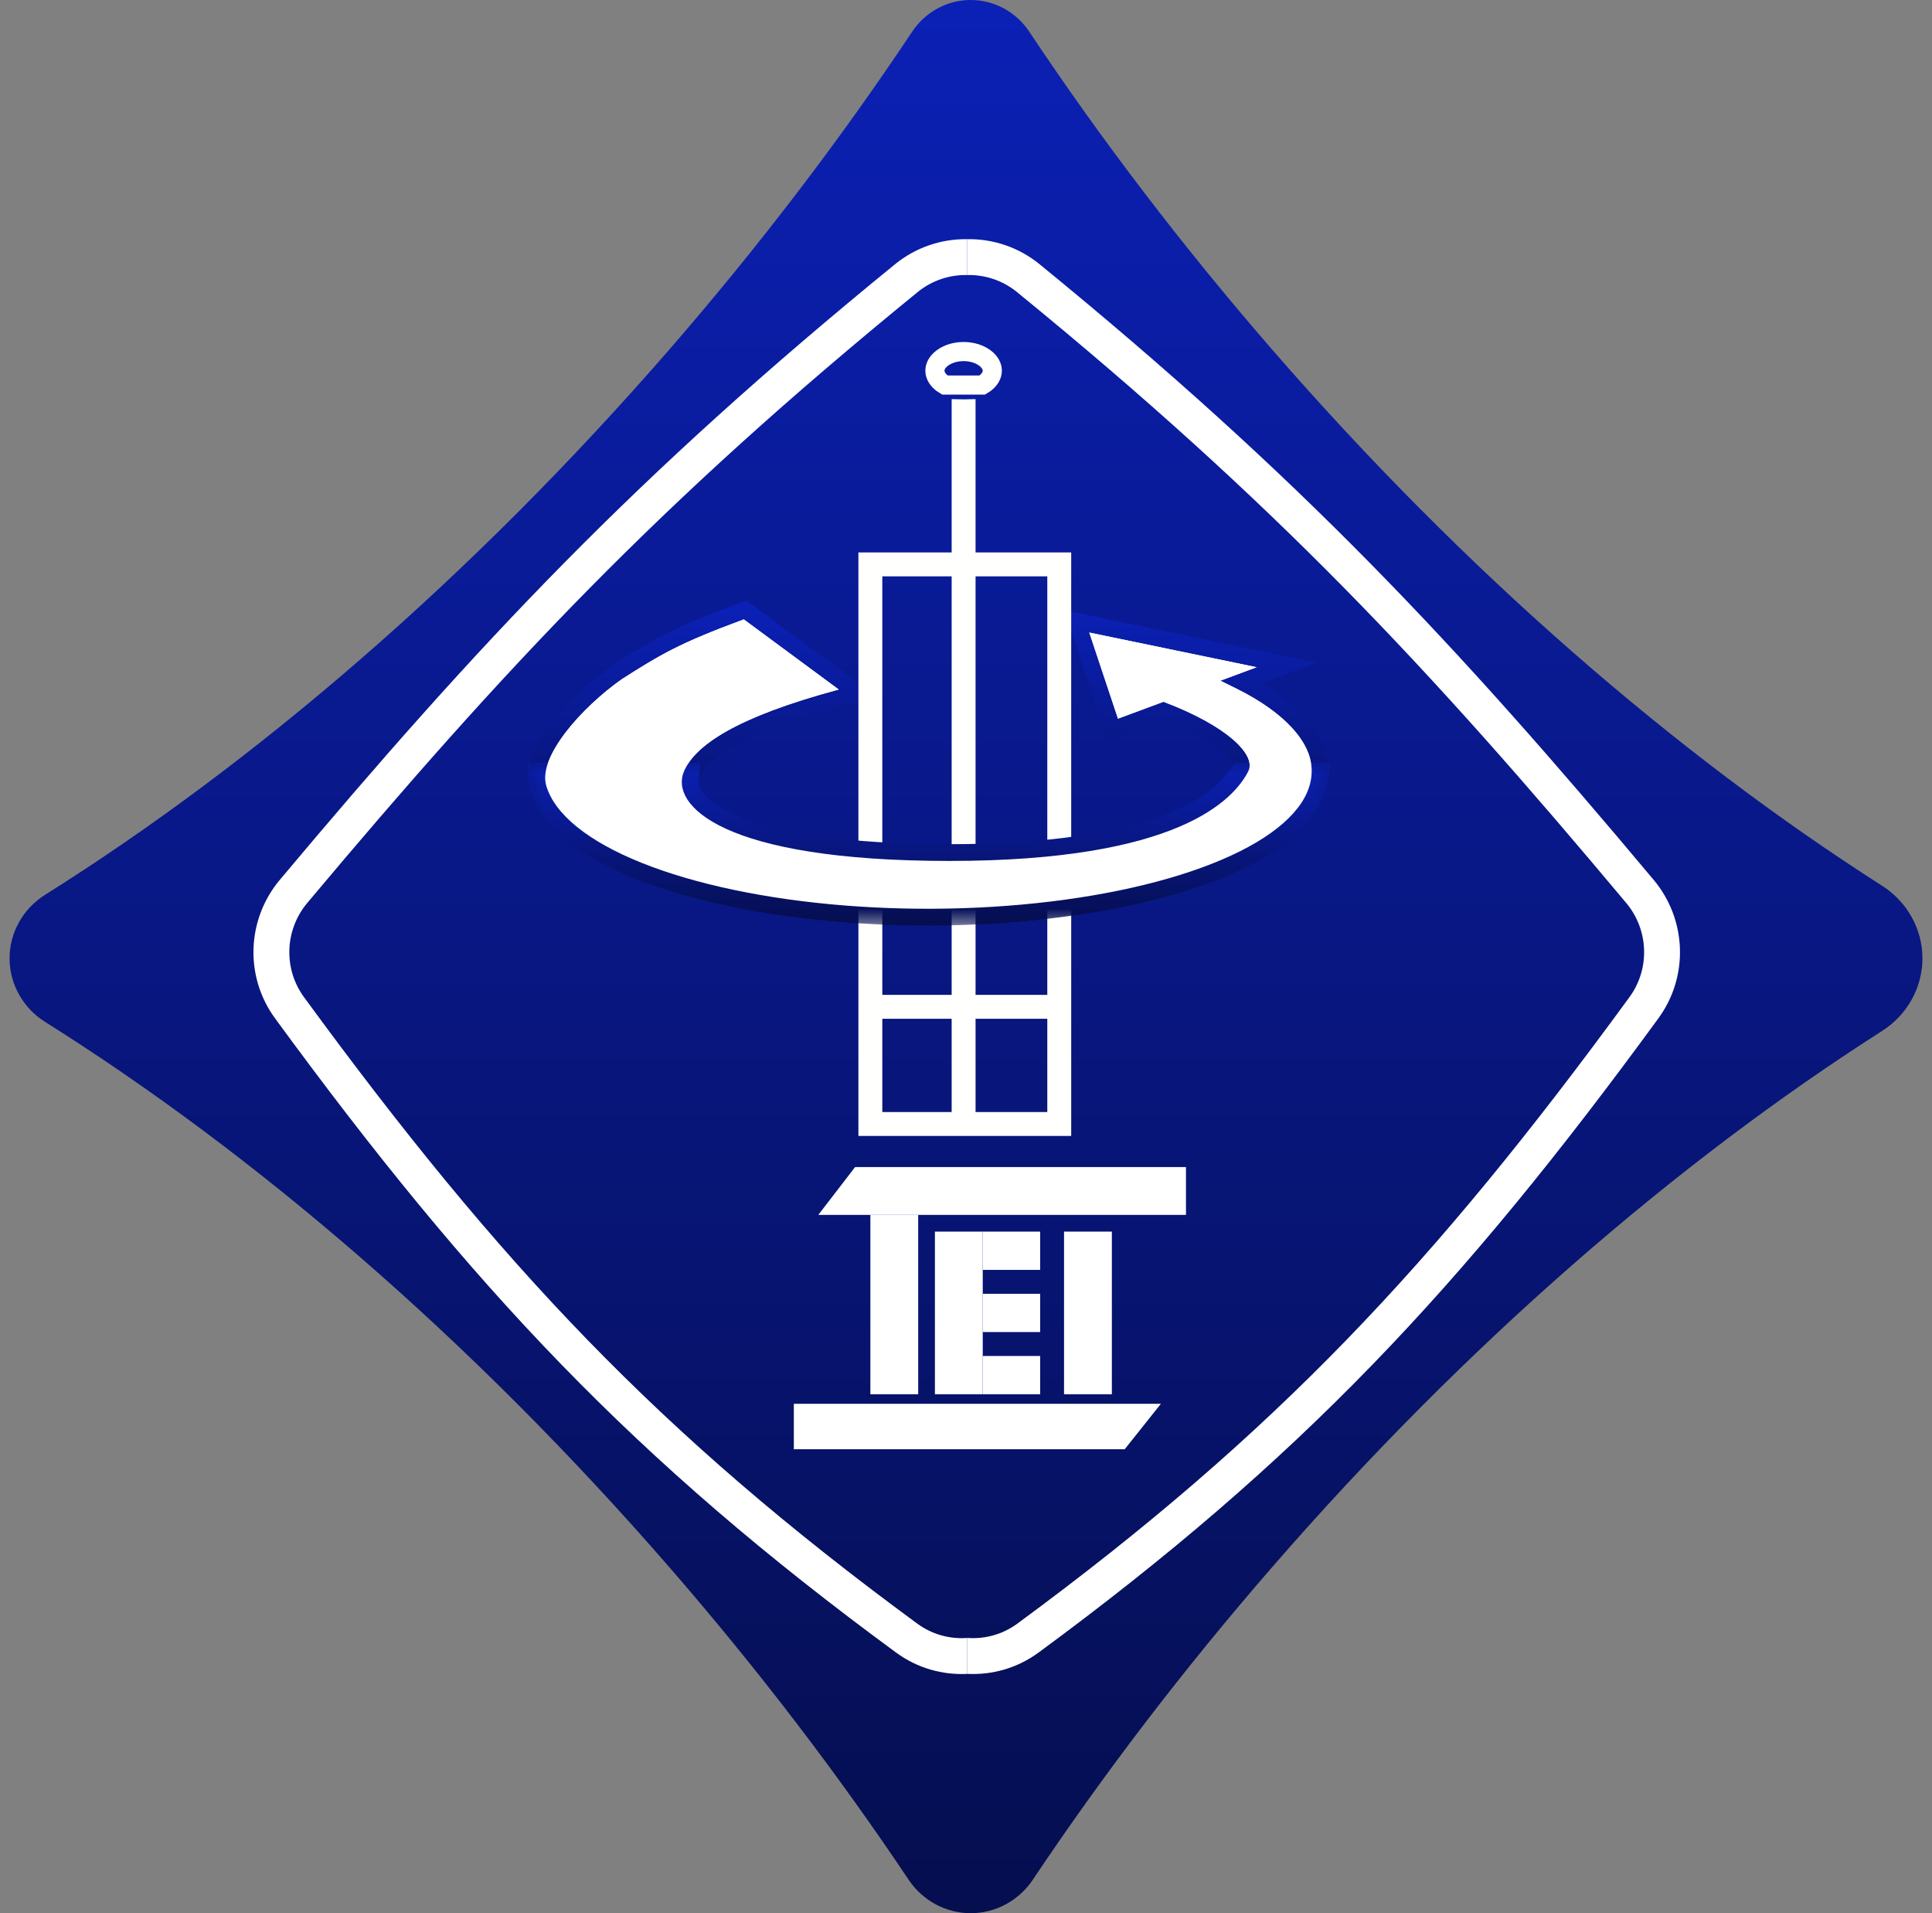 <svg width="101" height="100" viewBox="0 0 101 100" fill="none" xmlns="http://www.w3.org/2000/svg">
<rect x="0" y="0" width="101" height="100" fill="#808080" stroke="none"/>
<g clip-path="url(#clip0_83_7270)">
<path fill-rule="evenodd" clip-rule="evenodd" d="M35 18.259C24.638 30.19 13.331 39.88 2.357 46.77C1.211 47.49 0.5 48.739 0.5 50.092C0.5 51.445 1.211 52.695 2.357 53.414C13.331 60.305 24.638 69.995 35 81.926C39.652 87.283 43.831 92.766 47.501 98.252C48.227 99.337 49.441 100 50.746 100C52.052 100 53.266 99.337 53.992 98.252C57.662 92.766 61.84 87.283 66.493 81.926C76.622 70.262 87.655 60.741 98.397 53.882C99.694 53.054 100.5 51.632 100.5 50.092C100.5 48.553 99.694 47.13 98.397 46.302C87.655 39.444 76.622 29.922 66.493 18.259C61.761 12.81 57.519 7.231 53.803 1.65C53.121 0.625 51.977 0 50.746 0C49.516 0 48.372 0.625 47.69 1.65C43.974 7.231 39.732 12.81 35 18.259Z" fill="url(#paint0_linear_83_7270)"/>
<path d="M50.569 87.492C49.277 87.558 47.96 87.196 46.843 86.376C33.173 76.341 24.691 67.324 14.377 53.225C12.78 51.042 12.895 48.054 14.629 45.987C25.023 33.598 33.194 24.889 46.788 13.813C47.896 12.911 49.237 12.481 50.569 12.501V14.376C49.653 14.356 48.73 14.649 47.972 15.267C34.496 26.247 26.408 34.865 16.065 47.193C14.881 48.604 14.807 50.638 15.891 52.118C26.113 66.092 34.464 74.963 47.953 84.865C48.732 85.437 49.66 85.681 50.569 85.614V87.492Z" fill="white"/>
<path d="M50.568 87.491C51.863 87.557 53.181 87.195 54.3 86.372C67.941 76.338 76.407 67.319 86.701 53.22C88.294 51.039 88.18 48.056 86.45 45.991C76.075 33.601 67.919 24.891 54.354 13.817C53.246 12.912 51.902 12.48 50.568 12.501V14.376C51.486 14.356 52.41 14.65 53.169 15.269C66.617 26.248 74.689 34.866 85.013 47.195C86.194 48.605 86.267 50.635 85.187 52.115C74.984 66.088 66.649 74.961 53.188 84.862C52.409 85.436 51.478 85.68 50.568 85.613V87.491Z" fill="white"/>
<path d="M60.688 73.375H41.5V75.75H58.797L60.688 73.375Z" fill="white"/>
<path d="M42.778 63.5H62V61H44.703L42.778 63.5Z" fill="white"/>
<path d="M45.501 63.5H48.001V72.875H45.501V63.5Z" fill="white"/>
<path d="M55.625 64.375H58.125V72.875H55.625V64.375Z" fill="white"/>
<path d="M48.875 64.375H51.375V72.875H48.875V64.375Z" fill="white"/>
<path d="M51.376 64.375H54.376V66.375H51.376V64.375Z" fill="white"/>
<path d="M51.376 67.625H54.376V69.625H51.376V67.625Z" fill="white"/>
<path d="M51.376 70.875H54.376V72.875H51.376V70.875Z" fill="white"/>
<path d="M57.035 32.634L56.291 32.48L56.531 33.201L58.031 37.701L58.174 38.13L58.598 37.973L60.824 37.148C62.362 37.741 63.468 38.382 64.143 38.958C64.501 39.264 64.716 39.532 64.819 39.744C64.92 39.951 64.897 40.059 64.869 40.113C64.213 41.396 61.52 44.563 49.633 44.563C43.688 44.563 40.106 43.829 38.121 42.915C37.129 42.458 36.572 41.973 36.3 41.548C36.038 41.138 36.035 40.778 36.16 40.485C36.393 39.942 36.966 39.3 38.196 38.604C39.423 37.91 41.263 37.187 43.959 36.463L44.835 36.227L44.105 35.688L39.143 32.023L38.953 31.883L38.731 31.965C35.324 33.227 34.359 33.804 32.273 35.131L32.265 35.137L32.256 35.143C31.163 35.914 30.031 36.96 29.223 38.016C28.819 38.544 28.485 39.088 28.281 39.614C28.079 40.135 27.988 40.682 28.136 41.186C28.388 42.048 29.003 42.845 29.884 43.559C30.768 44.275 31.944 44.929 33.37 45.501C36.22 46.647 39.979 47.435 44.112 47.764C48.247 48.094 52.568 47.951 56.468 47.353C60.362 46.756 63.671 45.731 65.91 44.402C68.124 43.087 69.337 41.431 68.933 39.637C68.735 38.763 68.141 37.931 67.281 37.185C66.642 36.63 65.839 36.108 64.901 35.636L65.848 35.285L67.277 34.756L65.785 34.447L57.035 32.634Z" fill="white" stroke="url(#paint1_linear_83_7270)" stroke-width="0.875"/>
<path d="M45.625 30.625V51.5V52V53.25V53.75V57.625H45.375V30.625H45.625ZM46.125 29.625H45.375V29.375H49.25H49.75H51H51.5H55.5V29.625H54.75H54.25H51.5H51H49.75H49.25H46.625H46.125ZM50.5 28.375H50.25V21.373C50.291 21.374 50.333 21.375 50.375 21.375C50.417 21.375 50.459 21.374 50.5 21.373V28.375ZM55.25 30.625H55.5V57.625H55.25V53.75V53.25V52V51.5V30.625ZM54.75 58.625H55.5V58.875H45.375V58.625H46.125H46.625H49.25H49.75H51H51.5H54.25H54.75ZM49.25 52.5V52.75H46.625V52.5H49.25ZM50.25 51.5V30.625H50.5V51.5V52V53.25V53.75V57.625H50.25V53.75V53.25V52V51.5ZM51.5 52.75V52.5H54.25V52.75H51.5ZM51.489 20.036C51.447 20.067 51.403 20.097 51.355 20.125H51H49.75H49.395C49.347 20.097 49.303 20.067 49.261 20.036C48.994 19.835 48.875 19.596 48.875 19.375C48.875 19.154 48.994 18.915 49.261 18.714C49.528 18.514 49.92 18.375 50.375 18.375C50.83 18.375 51.222 18.514 51.489 18.714C51.756 18.915 51.875 19.154 51.875 19.375C51.875 19.596 51.756 19.835 51.489 20.036Z" stroke="#FFFFFD"/>
<path fill-rule="evenodd" clip-rule="evenodd" d="M28.502 40.75C28.508 40.858 28.525 40.963 28.554 41.062C28.993 42.56 30.734 43.971 33.532 45.095C36.329 46.22 40.042 47.001 44.145 47.328C48.249 47.656 52.536 47.513 56.401 46.92C60.266 46.328 63.514 45.315 65.686 44.026C67.366 43.028 68.337 41.903 68.533 40.75H64.996C63.898 42.359 60.51 45 49.632 45C38.643 45 35.493 42.511 35.647 40.75H28.502Z" fill="white"/>
<mask id="mask0_83_7270" style="mask-type:luminance" maskUnits="userSpaceOnUse" x="27" y="39" width="43" height="10">
<path d="M69.628 39.875H27.503V48.5H69.628V39.875Z" fill="white"/>
<path fill-rule="evenodd" clip-rule="evenodd" d="M28.502 40.75C28.508 40.858 28.525 40.963 28.554 41.062C28.993 42.56 30.734 43.971 33.532 45.095C36.329 46.22 40.042 47.001 44.145 47.328C48.249 47.656 52.536 47.513 56.401 46.92C60.266 46.328 63.514 45.315 65.686 44.026C67.366 43.028 68.337 41.903 68.533 40.75H64.996C63.898 42.359 60.51 45 49.632 45C38.643 45 35.493 42.511 35.647 40.75H28.502Z" fill="black"/>
</mask>
<g mask="url(#mask0_83_7270)">
<path d="M28.502 40.75V39.875H27.577L27.628 40.799L28.502 40.75ZM68.533 40.75L69.395 40.897L69.569 39.875H68.533V40.75ZM64.997 40.75V39.875H64.535L64.274 40.257L64.997 40.75ZM35.647 40.75L36.518 40.826L36.602 39.875H35.647V40.75ZM27.628 40.799C27.638 40.968 27.665 41.139 27.715 41.308L29.394 40.817C29.385 40.786 29.378 40.748 29.376 40.701L27.628 40.799ZM27.715 41.308C28.001 42.285 28.684 43.151 29.608 43.899C30.535 44.65 31.753 45.324 33.206 45.907L33.858 44.283C32.513 43.743 31.462 43.149 30.709 42.539C29.953 41.926 29.547 41.338 29.394 40.817L27.715 41.308ZM33.206 45.907C36.109 47.074 39.914 47.868 44.076 48.2L44.215 46.456C40.17 46.133 36.55 45.365 33.858 44.283L33.206 45.907ZM44.076 48.2C48.243 48.533 52.598 48.389 56.534 47.785L56.269 46.056C52.474 46.637 48.255 46.778 44.215 46.456L44.076 48.2ZM56.534 47.785C60.455 47.184 63.826 46.148 66.132 44.778L65.239 43.273C63.202 44.483 60.077 45.471 56.269 46.056L56.534 47.785ZM66.132 44.778C67.894 43.732 69.135 42.428 69.395 40.897L67.67 40.603C67.538 41.378 66.838 42.324 65.239 43.273L66.132 44.778ZM68.533 39.875H64.997V41.625H68.533V39.875ZM64.274 40.257C63.425 41.5 60.419 44.125 49.633 44.125V45.875C60.601 45.875 64.371 43.218 65.719 41.243L64.274 40.257ZM49.633 44.125C44.186 44.125 40.776 43.506 38.781 42.721C36.707 41.905 36.496 41.078 36.518 40.826L34.775 40.674C34.643 42.182 35.931 43.48 38.141 44.349C40.43 45.25 44.09 45.875 49.633 45.875V44.125ZM35.647 39.875H28.502V41.625H35.647V39.875Z" fill="url(#paint2_linear_83_7270)"/>
</g>
<path d="M56.945 33.062L65.695 34.875L58.445 37.562L56.945 33.062Z" fill="white"/>
<path d="M68.505 39.733C68.166 38.232 66.417 36.71 63.695 35.562L60.7 36.633C64.119 37.898 65.698 39.452 65.258 40.312C64.487 41.82 61.57 45 49.633 45C37.695 45 35.008 42.062 35.758 40.312C36.33 38.978 38.417 37.499 43.845 36.04L38.883 32.375C35.508 33.625 34.571 34.188 32.508 35.5C30.383 37 28.116 39.565 28.555 41.062C28.994 42.56 30.735 43.971 33.532 45.095C36.33 46.22 40.042 47.001 44.146 47.328C48.249 47.656 52.536 47.513 56.401 46.92C60.267 46.328 63.514 45.315 65.686 44.026C67.858 42.736 68.844 41.234 68.505 39.733Z" fill="white"/>
</g>
<defs>
<linearGradient id="paint0_linear_83_7270" x1="50.5" y1="0" x2="50.5" y2="100" gradientUnits="userSpaceOnUse">
<stop stop-color="#0B20B5"/>
<stop offset="1" stop-color="#050E4F"/>
</linearGradient>
<linearGradient id="paint1_linear_83_7270" x1="48.536" y1="31.883" x2="48.536" y2="47.938" gradientUnits="userSpaceOnUse">
<stop stop-color="#0B20B5"/>
<stop offset="1" stop-color="#050E4F"/>
</linearGradient>
<linearGradient id="paint2_linear_83_7270" x1="48.573" y1="39.875" x2="48.573" y2="48.375" gradientUnits="userSpaceOnUse">
<stop stop-color="#0B20B5"/>
<stop offset="1" stop-color="#050E4F"/>
</linearGradient>
<clipPath id="clip0_83_7270">
<rect width="100" height="100" fill="white" transform="translate(0.5)"/>
</clipPath>
</defs>
</svg>
